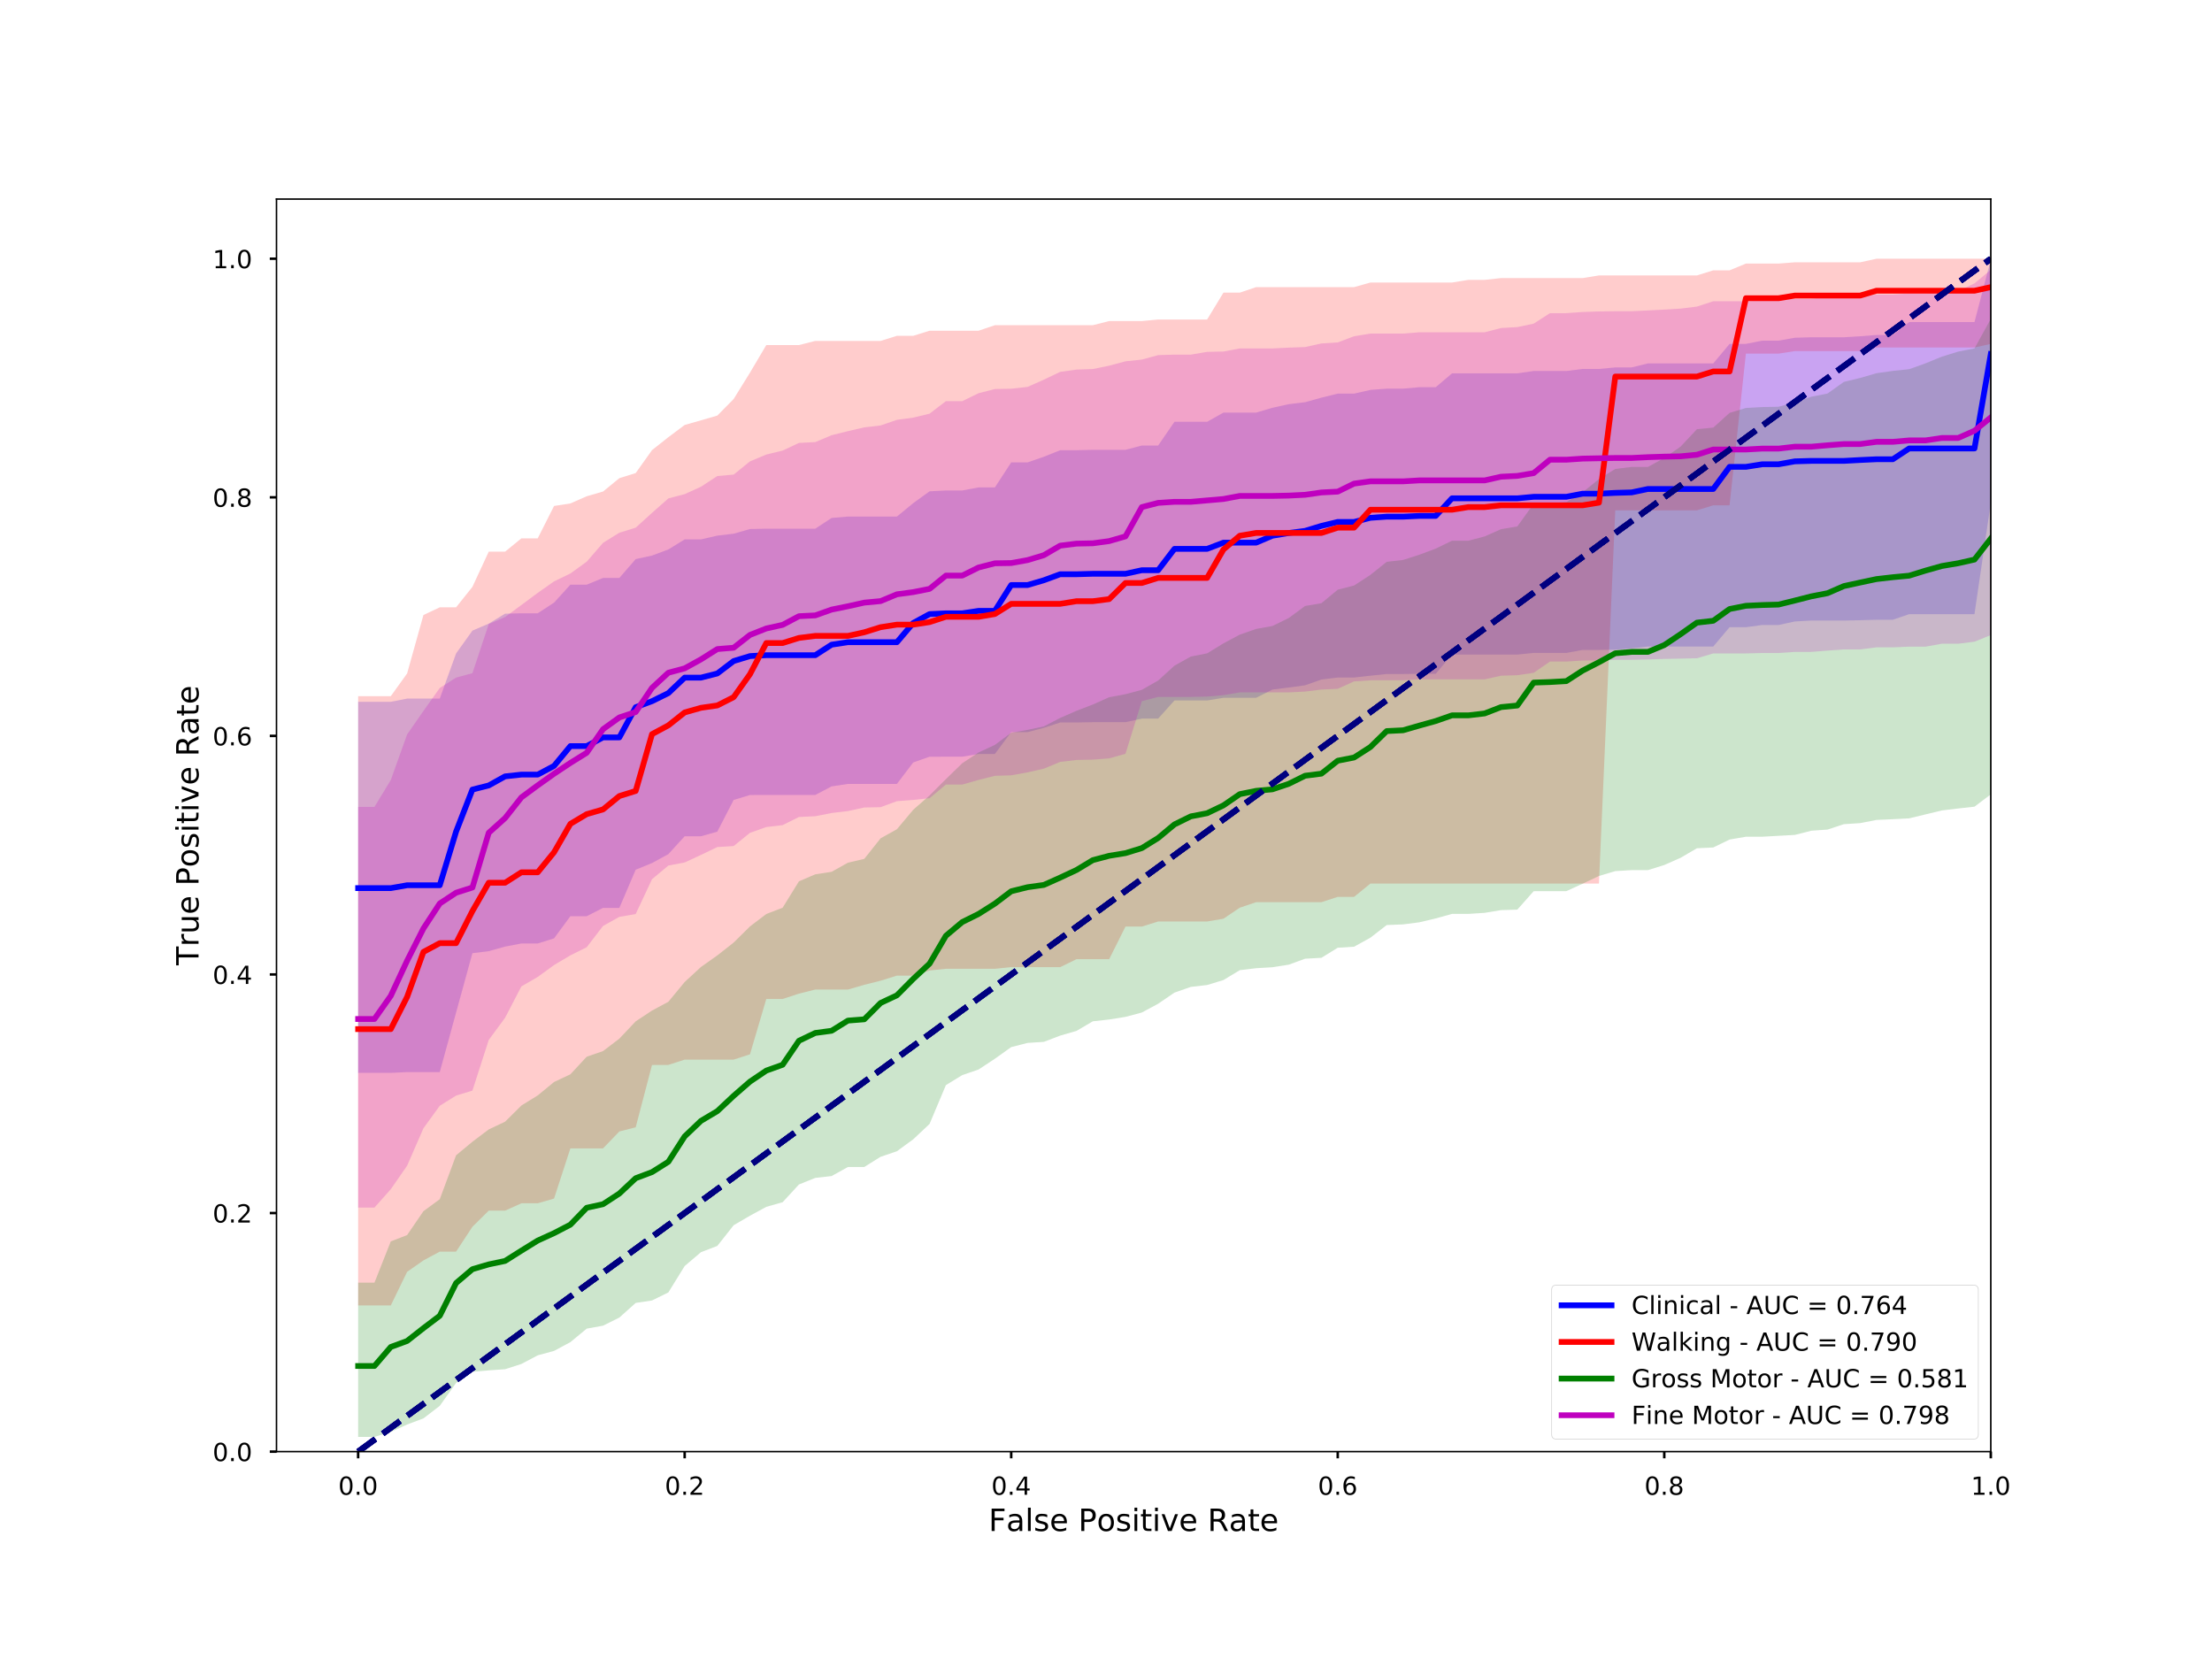 <?xml version="1.0" encoding="utf-8" standalone="no"?>
<!DOCTYPE svg PUBLIC "-//W3C//DTD SVG 1.1//EN"
  "http://www.w3.org/Graphics/SVG/1.1/DTD/svg11.dtd">
<!-- Created with matplotlib (http://matplotlib.org/) -->
<svg height="864pt" version="1.1" viewBox="0 0 1152 864" width="1152pt" xmlns="http://www.w3.org/2000/svg" xmlns:xlink="http://www.w3.org/1999/xlink">
 <defs>
  <style type="text/css">
*{stroke-linecap:butt;stroke-linejoin:round;}
  </style>
 </defs>
 <g id="figure_1">
  <g id="patch_1">
   <path d="M 0 864 
L 1152 864 
L 1152 0 
L 0 0 
z
" style="fill:#ffffff;"/>
  </g>
  <g id="axes_1">
   <g id="patch_2">
    <path d="M 144 756 
L 1036.8 756 
L 1036.8 103.68 
L 144 103.68 
z
" style="fill:#ffffff;"/>
   </g>
   <g id="PolyCollection_1">
    <path clip-path="url(#p4667a797af)" d="M 186.514 365.501 
L 186.514 558.747 
L 195.017 558.747 
L 203.52 558.747 
L 212.023 558.356 
L 220.526 558.356 
L 229.029 558.356 
L 237.531 527.352 
L 246.034 496.423 
L 254.537 495.358 
L 263.04 492.99 
L 271.543 491.363 
L 280.046 491.363 
L 288.549 488.703 
L 297.051 477.16 
L 305.554 477.16 
L 314.057 472.827 
L 322.56 472.827 
L 331.063 452.948 
L 339.566 449.477 
L 348.069 444.839 
L 356.571 435.53 
L 365.074 435.53 
L 373.577 433.114 
L 382.08 416.619 
L 390.583 414.032 
L 399.086 414.017 
L 407.589 414.017 
L 416.091 414.017 
L 424.594 414.017 
L 433.097 409.556 
L 441.6 408.261 
L 450.103 408.261 
L 458.606 408.261 
L 467.109 408.261 
L 475.611 397.085 
L 484.114 394.098 
L 492.617 394.089 
L 501.12 394.089 
L 509.623 392.675 
L 518.126 392.675 
L 526.629 381.285 
L 535.131 381.285 
L 543.634 379.063 
L 552.137 376.264 
L 560.64 376.264 
L 569.143 376.111 
L 577.646 376.111 
L 586.149 376.111 
L 594.651 374.262 
L 603.154 374.262 
L 611.657 364.808 
L 620.16 364.808 
L 628.663 364.808 
L 637.166 363.425 
L 645.669 363.425 
L 654.171 363.425 
L 662.674 359.129 
L 671.177 358.066 
L 679.68 356.903 
L 688.183 353.906 
L 696.686 352.849 
L 705.189 352.849 
L 713.691 351.908 
L 722.194 351.03 
L 730.697 351.03 
L 739.2 350.917 
L 747.703 350.917 
L 756.206 340.9 
L 764.709 340.9 
L 773.211 340.9 
L 781.714 340.9 
L 790.217 340.9 
L 798.72 340.052 
L 807.223 340.052 
L 815.726 340.052 
L 824.229 338.494 
L 832.731 338.494 
L 841.234 338.365 
L 849.737 337.647 
L 858.24 336.719 
L 866.743 336.719 
L 875.246 336.719 
L 883.749 336.719 
L 892.251 336.719 
L 900.754 326.648 
L 909.257 326.648 
L 917.76 325.503 
L 926.263 325.503 
L 934.766 323.658 
L 943.269 323.182 
L 951.771 323.182 
L 960.274 323.182 
L 968.777 323.009 
L 977.28 322.775 
L 985.783 322.775 
L 994.286 319.85 
L 1002.789 319.85 
L 1011.291 319.85 
L 1019.794 319.85 
L 1028.297 319.85 
L 1036.8 261.866 
L 1036.8 135.187 
L 1036.8 135.187 
L 1028.297 167.74 
L 1019.794 167.74 
L 1011.291 167.74 
L 1002.789 167.74 
L 994.286 167.74 
L 985.783 174.458 
L 977.28 174.458 
L 968.777 175.12 
L 960.274 175.644 
L 951.771 175.644 
L 943.269 175.644 
L 934.766 175.889 
L 926.263 177.408 
L 917.76 177.408 
L 909.257 179.09 
L 900.754 179.09 
L 892.251 189.271 
L 883.749 189.271 
L 875.246 189.271 
L 866.743 189.271 
L 858.24 189.271 
L 849.737 191.341 
L 841.234 191.348 
L 832.731 192.143 
L 824.229 192.143 
L 815.726 193.205 
L 807.223 193.205 
L 798.72 193.205 
L 790.217 194.44 
L 781.714 194.44 
L 773.211 194.44 
L 764.709 194.44 
L 756.206 194.44 
L 747.703 201.66 
L 739.2 201.66 
L 730.697 202.409 
L 722.194 202.409 
L 713.691 203.058 
L 705.189 205.001 
L 696.686 205.001 
L 688.183 207.092 
L 679.68 209.464 
L 671.177 210.486 
L 662.674 212.371 
L 654.171 214.881 
L 645.669 214.881 
L 637.166 214.881 
L 628.663 219.656 
L 620.16 219.656 
L 611.657 219.656 
L 603.154 232.031 
L 594.651 232.031 
L 586.149 234.257 
L 577.646 234.257 
L 569.143 234.257 
L 560.64 234.474 
L 552.137 234.474 
L 543.634 237.874 
L 535.131 240.814 
L 526.629 240.814 
L 518.126 253.832 
L 509.623 253.832 
L 501.12 255.438 
L 492.617 255.438 
L 484.114 255.863 
L 475.611 262.03 
L 467.109 269.015 
L 458.606 269.015 
L 450.103 269.015 
L 441.6 269.015 
L 433.097 269.746 
L 424.594 275.337 
L 416.091 275.337 
L 407.589 275.337 
L 399.086 275.337 
L 390.583 275.517 
L 382.08 277.943 
L 373.577 278.947 
L 365.074 280.905 
L 356.571 280.905 
L 348.069 286.152 
L 339.566 289.336 
L 331.063 291.175 
L 322.56 300.985 
L 314.057 300.985 
L 305.554 304.489 
L 297.051 304.489 
L 288.549 313.839 
L 280.046 319.387 
L 271.543 319.387 
L 263.04 319.595 
L 254.537 324.783 
L 246.034 328.424 
L 237.531 340.305 
L 229.029 363.826 
L 220.526 363.826 
L 212.023 363.826 
L 203.52 365.501 
L 195.017 365.501 
L 186.514 365.501 
z
" style="fill:#0000ff;fill-opacity:0.2;"/>
   </g>
   <g id="PolyCollection_2">
    <path clip-path="url(#p4667a797af)" d="M 186.514 362.558 
L 186.514 679.872 
L 195.017 679.872 
L 203.52 679.872 
L 212.023 662.371 
L 220.526 656.419 
L 229.029 651.839 
L 237.531 651.839 
L 246.034 638.899 
L 254.537 630.508 
L 263.04 630.508 
L 271.543 626.671 
L 280.046 626.671 
L 288.549 624.206 
L 297.051 598.08 
L 305.554 598.08 
L 314.057 598.08 
L 322.56 589.252 
L 331.063 587.106 
L 339.566 554.639 
L 348.069 554.605 
L 356.571 551.844 
L 365.074 551.844 
L 373.577 551.844 
L 382.08 551.844 
L 390.583 549.083 
L 399.086 520.27 
L 407.589 520.27 
L 416.091 517.482 
L 424.594 515.352 
L 433.097 515.352 
L 441.6 515.352 
L 450.103 512.884 
L 458.606 510.751 
L 467.109 508.096 
L 475.611 508.096 
L 484.114 505.441 
L 492.617 504.539 
L 501.12 504.539 
L 509.623 504.539 
L 518.126 504.539 
L 526.629 503.68 
L 535.131 503.68 
L 543.634 503.68 
L 552.137 503.68 
L 560.64 499.538 
L 569.143 499.538 
L 577.646 499.538 
L 586.149 482.561 
L 594.651 482.561 
L 603.154 479.906 
L 611.657 479.906 
L 620.16 479.906 
L 628.663 479.906 
L 637.166 478.468 
L 645.669 472.731 
L 654.171 469.854 
L 662.674 469.854 
L 671.177 469.854 
L 679.68 469.854 
L 688.183 469.854 
L 696.686 467.093 
L 705.189 467.093 
L 713.691 460.163 
L 722.194 460.163 
L 730.697 460.163 
L 739.2 460.163 
L 747.703 460.163 
L 756.206 460.163 
L 764.709 460.163 
L 773.211 460.163 
L 781.714 460.163 
L 790.217 460.163 
L 798.72 460.163 
L 807.223 460.163 
L 815.726 460.163 
L 824.229 460.163 
L 832.731 460.163 
L 841.234 265.787 
L 849.737 265.787 
L 858.24 265.787 
L 866.743 265.787 
L 875.246 265.787 
L 883.749 265.787 
L 892.251 263.179 
L 900.754 263.179 
L 909.257 184.169 
L 917.76 184.169 
L 926.263 184.169 
L 934.766 182.85 
L 943.269 182.85 
L 951.771 182.85 
L 960.274 182.85 
L 968.777 182.85 
L 977.28 180.984 
L 985.783 180.984 
L 994.286 180.984 
L 1002.789 180.984 
L 1011.291 180.984 
L 1019.794 180.984 
L 1028.297 180.984 
L 1036.8 179.118 
L 1036.8 134.743 
L 1036.8 134.743 
L 1028.297 134.743 
L 1019.794 134.743 
L 1011.291 134.743 
L 1002.789 134.743 
L 994.286 134.743 
L 985.783 134.743 
L 977.28 134.743 
L 968.777 136.608 
L 960.274 136.608 
L 951.771 136.608 
L 943.269 136.608 
L 934.766 136.608 
L 926.263 137.268 
L 917.76 137.268 
L 909.257 137.268 
L 900.754 140.788 
L 892.251 140.788 
L 883.749 143.442 
L 875.246 143.442 
L 866.743 143.442 
L 858.24 143.442 
L 849.737 143.442 
L 841.234 143.442 
L 832.731 143.442 
L 824.229 144.823 
L 815.726 144.823 
L 807.223 144.823 
L 798.72 144.823 
L 790.217 144.823 
L 781.714 144.823 
L 773.211 145.756 
L 764.709 145.756 
L 756.206 147.136 
L 747.703 147.136 
L 739.2 147.136 
L 730.697 147.136 
L 722.194 147.136 
L 713.691 147.136 
L 705.189 149.535 
L 696.686 149.535 
L 688.183 149.535 
L 679.68 149.535 
L 671.177 149.535 
L 662.674 149.535 
L 654.171 149.535 
L 645.669 152.411 
L 637.166 152.411 
L 628.663 166.401 
L 620.16 166.401 
L 611.657 166.401 
L 603.154 166.401 
L 594.651 167.203 
L 586.149 167.203 
L 577.646 167.203 
L 569.143 169.36 
L 560.64 169.36 
L 552.137 169.36 
L 543.634 169.36 
L 535.131 169.36 
L 526.629 169.36 
L 518.126 169.36 
L 509.623 172.236 
L 501.12 172.236 
L 492.617 172.236 
L 484.114 172.236 
L 475.611 174.891 
L 467.109 174.891 
L 458.606 177.546 
L 450.103 177.546 
L 441.6 177.546 
L 433.097 177.546 
L 424.594 177.546 
L 416.091 179.703 
L 407.589 179.703 
L 399.086 179.703 
L 390.583 194.079 
L 382.08 207.801 
L 373.577 216.43 
L 365.074 218.895 
L 356.571 221.325 
L 348.069 227.69 
L 339.566 234.423 
L 331.063 246.371 
L 322.56 249.026 
L 314.057 255.986 
L 305.554 258.451 
L 297.051 262.18 
L 288.549 263.512 
L 280.046 280.366 
L 271.543 280.366 
L 263.04 287.305 
L 254.537 287.305 
L 246.034 305.631 
L 237.531 316.285 
L 229.029 316.285 
L 220.526 320.293 
L 212.023 350.739 
L 203.52 362.558 
L 195.017 362.558 
L 186.514 362.558 
z
" style="fill:#ff0000;fill-opacity:0.2;"/>
   </g>
   <g id="PolyCollection_3">
    <path clip-path="url(#p4667a797af)" d="M 186.514 667.997 
L 186.514 748.327 
L 195.017 748.327 
L 203.52 745.737 
L 212.023 741.878 
L 220.526 738.691 
L 229.029 732.161 
L 237.531 720.224 
L 246.034 714.425 
L 254.537 713.684 
L 263.04 713.08 
L 271.543 710.346 
L 280.046 705.85 
L 288.549 703.547 
L 297.051 698.981 
L 305.554 691.953 
L 314.057 690.406 
L 322.56 686.176 
L 331.063 678.56 
L 339.566 677.275 
L 348.069 673.102 
L 356.571 659.343 
L 365.074 652.115 
L 373.577 648.865 
L 382.08 638.102 
L 390.583 633.135 
L 399.086 628.521 
L 407.589 626.103 
L 416.091 616.871 
L 424.594 613.44 
L 433.097 612.484 
L 441.6 607.765 
L 450.103 607.765 
L 458.606 602.453 
L 467.109 599.56 
L 475.611 593.344 
L 484.114 585.336 
L 492.617 565.128 
L 501.12 559.922 
L 509.623 557 
L 518.126 551.4 
L 526.629 545.324 
L 535.131 543.151 
L 543.634 542.595 
L 552.137 539.344 
L 560.64 536.88 
L 569.143 531.891 
L 577.646 530.951 
L 586.149 529.583 
L 594.651 527.325 
L 603.154 522.751 
L 611.657 516.944 
L 620.16 513.983 
L 628.663 512.993 
L 637.166 510.402 
L 645.669 505.264 
L 654.171 504.237 
L 662.674 503.735 
L 671.177 502.398 
L 679.68 499.296 
L 688.183 498.822 
L 696.686 493.575 
L 705.189 493.044 
L 713.691 488.357 
L 722.194 481.754 
L 730.697 481.423 
L 739.2 480.328 
L 747.703 478.309 
L 756.206 475.955 
L 764.709 475.955 
L 773.211 475.402 
L 781.714 473.991 
L 790.217 473.731 
L 798.72 464.134 
L 807.223 464.126 
L 815.726 464.114 
L 824.229 460.225 
L 832.731 456.215 
L 841.234 453.669 
L 849.737 453.147 
L 858.24 453.147 
L 866.743 450.494 
L 875.246 446.734 
L 883.749 441.773 
L 892.251 441.362 
L 900.754 437.232 
L 909.257 435.772 
L 917.76 435.762 
L 926.263 435.284 
L 934.766 434.821 
L 943.269 432.644 
L 951.771 432.04 
L 960.274 429.229 
L 968.777 428.674 
L 977.28 427.018 
L 985.783 426.643 
L 994.286 426.194 
L 1002.789 424.134 
L 1011.291 422.077 
L 1019.794 421.052 
L 1028.297 420.116 
L 1036.8 413.697 
L 1036.8 166.072 
L 1036.8 166.072 
L 1028.297 181.455 
L 1019.794 183.118 
L 1011.291 185.743 
L 1002.789 189.222 
L 994.286 192.273 
L 985.783 193.154 
L 977.28 194.355 
L 968.777 196.835 
L 960.274 198.876 
L 951.771 204.936 
L 943.269 206.614 
L 934.766 209.56 
L 926.263 211.824 
L 917.76 211.99 
L 909.257 212.47 
L 900.754 215.01 
L 892.251 222.694 
L 883.749 223.506 
L 875.246 232.592 
L 866.743 238.479 
L 858.24 243.168 
L 849.737 243.168 
L 841.234 244.213 
L 832.731 249.494 
L 824.229 256.383 
L 815.726 261.458 
L 807.223 262.053 
L 798.72 262.337 
L 790.217 274.15 
L 781.714 275.584 
L 773.211 279.356 
L 764.709 281.595 
L 756.206 281.595 
L 747.703 285.711 
L 739.2 288.888 
L 730.697 291.615 
L 722.194 292.584 
L 713.691 299.406 
L 705.189 304.919 
L 696.686 307.104 
L 688.183 314.142 
L 679.68 315.583 
L 671.177 321.841 
L 662.674 326.01 
L 654.171 327.543 
L 645.669 330.511 
L 637.166 335.055 
L 628.663 340.252 
L 620.16 341.919 
L 611.657 346.663 
L 603.154 354.409 
L 594.651 359.245 
L 586.149 361.523 
L 577.646 363.106 
L 569.143 366.909 
L 560.64 370.174 
L 552.137 373.886 
L 543.634 378.297 
L 535.131 380.104 
L 526.629 381.571 
L 518.126 387.929 
L 509.623 391.867 
L 501.12 397.504 
L 492.617 405.755 
L 484.114 414.262 
L 475.611 421.715 
L 467.109 431.858 
L 458.606 436.601 
L 450.103 447.301 
L 441.6 449.281 
L 433.097 454.034 
L 424.594 455.338 
L 416.091 458.985 
L 407.589 472.733 
L 399.086 476.014 
L 390.583 482.475 
L 382.08 490.881 
L 373.577 497.576 
L 365.074 503.586 
L 356.571 511.422 
L 348.069 521.735 
L 339.566 526.293 
L 331.063 531.917 
L 322.56 540.916 
L 314.057 547.402 
L 305.554 550.334 
L 297.051 559.502 
L 288.549 563.499 
L 280.046 570.492 
L 271.543 575.747 
L 263.04 584.174 
L 254.537 588.194 
L 246.034 594.613 
L 237.531 601.667 
L 229.029 624.542 
L 220.526 630.781 
L 212.023 643.223 
L 203.52 646.514 
L 195.017 667.997 
L 186.514 667.997 
z
" style="fill:#008000;fill-opacity:0.2;"/>
   </g>
   <g id="PolyCollection_4">
    <path clip-path="url(#p4667a797af)" d="M 186.514 420.208 
L 186.514 628.904 
L 195.017 628.904 
L 203.52 619.341 
L 212.023 607.096 
L 220.526 587.602 
L 229.029 575.881 
L 237.531 570.58 
L 246.034 567.978 
L 254.537 541.607 
L 263.04 530.063 
L 271.543 513.706 
L 280.046 508.782 
L 288.549 502.598 
L 297.051 497.534 
L 305.554 493.301 
L 314.057 482.235 
L 322.56 477.493 
L 331.063 476.02 
L 339.566 457.886 
L 348.069 450.786 
L 356.571 449.161 
L 365.074 445.231 
L 373.577 441.143 
L 382.08 440.624 
L 390.583 433.736 
L 399.086 430.723 
L 407.589 429.719 
L 416.091 425.48 
L 424.594 425.087 
L 433.097 423.406 
L 441.6 422.397 
L 450.103 420.541 
L 458.606 420.381 
L 467.109 417.251 
L 475.611 416.598 
L 484.114 415.705 
L 492.617 408.607 
L 501.12 408.607 
L 509.623 406.185 
L 518.126 404.048 
L 526.629 403.786 
L 535.131 402.252 
L 543.634 400.323 
L 552.137 396.791 
L 560.64 395.787 
L 569.143 395.62 
L 577.646 394.966 
L 586.149 392.564 
L 594.651 365.165 
L 603.154 362.948 
L 611.657 362.948 
L 620.16 362.948 
L 628.663 362.775 
L 637.166 362.036 
L 645.669 360.598 
L 654.171 360.598 
L 662.674 360.598 
L 671.177 360.598 
L 679.68 360.177 
L 688.183 359.114 
L 696.686 358.739 
L 705.189 354.873 
L 713.691 354.301 
L 722.194 354.301 
L 730.697 354.301 
L 739.2 353.812 
L 747.703 353.812 
L 756.206 353.812 
L 764.709 353.812 
L 773.211 353.812 
L 781.714 351.905 
L 790.217 351.653 
L 798.72 350.399 
L 807.223 344.539 
L 815.726 344.539 
L 824.229 343.996 
L 832.731 343.948 
L 841.234 343.628 
L 849.737 343.628 
L 858.24 343.441 
L 866.743 343.167 
L 875.246 342.999 
L 883.749 342.824 
L 892.251 340.302 
L 900.754 340.302 
L 909.257 340.302 
L 917.76 340.091 
L 926.263 340.091 
L 934.766 339.512 
L 943.269 339.512 
L 951.771 338.836 
L 960.274 338.216 
L 968.777 338.216 
L 977.28 337.137 
L 985.783 337.137 
L 994.286 336.776 
L 1002.789 336.776 
L 1011.291 335.255 
L 1019.794 335.255 
L 1028.297 334.188 
L 1036.8 330.739 
L 1036.8 140.495 
L 1036.8 140.495 
L 1028.297 147.587 
L 1019.794 151.549 
L 1011.291 151.549 
L 1002.789 152.812 
L 994.286 152.812 
L 985.783 153.414 
L 977.28 153.414 
L 968.777 154.403 
L 960.274 154.403 
L 951.771 154.721 
L 943.269 155.559 
L 934.766 155.559 
L 926.263 156.368 
L 917.76 156.368 
L 909.257 156.899 
L 900.754 156.899 
L 892.251 156.899 
L 883.749 159.661 
L 875.246 160.718 
L 866.743 161.234 
L 858.24 161.67 
L 849.737 162.082 
L 841.234 162.082 
L 832.731 162.194 
L 824.229 162.494 
L 815.726 163.08 
L 807.223 163.08 
L 798.72 168.562 
L 790.217 170.346 
L 781.714 170.834 
L 773.211 173.043 
L 764.709 173.043 
L 756.206 173.043 
L 747.703 173.043 
L 739.2 173.043 
L 730.697 173.719 
L 722.194 173.719 
L 713.691 173.719 
L 705.189 175.107 
L 696.686 178.331 
L 688.183 178.869 
L 679.68 180.746 
L 671.177 181.044 
L 662.674 181.468 
L 654.171 181.468 
L 645.669 181.468 
L 637.166 183.073 
L 628.663 183.241 
L 620.16 184.69 
L 611.657 184.69 
L 603.154 184.942 
L 594.651 187.264 
L 586.149 188.164 
L 577.646 190.445 
L 569.143 192.19 
L 560.64 192.481 
L 552.137 193.658 
L 543.634 197.722 
L 535.131 201.505 
L 526.629 202.451 
L 518.126 202.607 
L 509.623 204.783 
L 501.12 208.918 
L 492.617 208.918 
L 484.114 215.439 
L 475.611 217.488 
L 467.109 218.643 
L 458.606 221.578 
L 450.103 222.567 
L 441.6 224.539 
L 433.097 226.661 
L 424.594 230.234 
L 416.091 230.673 
L 407.589 234.659 
L 399.086 236.724 
L 390.583 240.276 
L 382.08 247.166 
L 373.577 247.913 
L 365.074 253.475 
L 356.571 257.34 
L 348.069 259.581 
L 339.566 267.091 
L 331.063 274.806 
L 322.56 277.441 
L 314.057 282.702 
L 305.554 292.523 
L 297.051 298.668 
L 288.549 302.781 
L 280.046 308.775 
L 271.543 315.081 
L 263.04 321.343 
L 254.537 325 
L 246.034 350.603 
L 237.531 352.887 
L 229.029 358.291 
L 220.526 370.246 
L 212.023 382.485 
L 203.52 406.222 
L 195.017 420.208 
L 186.514 420.208 
z
" style="fill:#bf00bf;fill-opacity:0.2;"/>
   </g>
   <g id="matplotlib.axis_1">
    <g id="xtick_1">
     <g id="line2d_1">
      <defs>
       <path d="M 0 0 
L 0 3.5 
" id="m81289457c8" style="stroke:#000000;stroke-width:1.3;"/>
      </defs>
      <g>
       <use style="stroke:#000000;stroke-width:1.3;" x="186.514" xlink:href="#m81289457c8" y="756"/>
      </g>
     </g>
     <g id="text_1">
      <!-- 0.0 -->
      <defs>
       <path d="M 31.781 66.406 
Q 24.172 66.406 20.328 58.906 
Q 16.5 51.422 16.5 36.375 
Q 16.5 21.391 20.328 13.891 
Q 24.172 6.391 31.781 6.391 
Q 39.453 6.391 43.281 13.891 
Q 47.125 21.391 47.125 36.375 
Q 47.125 51.422 43.281 58.906 
Q 39.453 66.406 31.781 66.406 
z
M 31.781 74.219 
Q 44.047 74.219 50.516 64.516 
Q 56.984 54.828 56.984 36.375 
Q 56.984 17.969 50.516 8.266 
Q 44.047 -1.422 31.781 -1.422 
Q 19.531 -1.422 13.062 8.266 
Q 6.594 17.969 6.594 36.375 
Q 6.594 54.828 13.062 64.516 
Q 19.531 74.219 31.781 74.219 
z
" id="DejaVuSans-30"/>
       <path d="M 10.688 12.406 
L 21 12.406 
L 21 0 
L 10.688 0 
z
" id="DejaVuSans-2e"/>
      </defs>
      <g transform="translate(176.177 778.478)scale(0.13 -0.13)">
       <use xlink:href="#DejaVuSans-30"/>
       <use x="63.623" xlink:href="#DejaVuSans-2e"/>
       <use x="95.41" xlink:href="#DejaVuSans-30"/>
      </g>
     </g>
    </g>
    <g id="xtick_2">
     <g id="line2d_2">
      <g>
       <use style="stroke:#000000;stroke-width:1.3;" x="356.571" xlink:href="#m81289457c8" y="756"/>
      </g>
     </g>
     <g id="text_2">
      <!-- 0.2 -->
      <defs>
       <path d="M 19.188 8.297 
L 53.609 8.297 
L 53.609 0 
L 7.328 0 
L 7.328 8.297 
Q 12.938 14.109 22.625 23.891 
Q 32.328 33.688 34.812 36.531 
Q 39.547 41.844 41.422 45.531 
Q 43.312 49.219 43.312 52.781 
Q 43.312 58.594 39.234 62.25 
Q 35.156 65.922 28.609 65.922 
Q 23.969 65.922 18.812 64.312 
Q 13.672 62.703 7.812 59.422 
L 7.812 69.391 
Q 13.766 71.781 18.938 73 
Q 24.125 74.219 28.422 74.219 
Q 39.75 74.219 46.484 68.547 
Q 53.219 62.891 53.219 53.422 
Q 53.219 48.922 51.531 44.891 
Q 49.859 40.875 45.406 35.406 
Q 44.188 33.984 37.641 27.219 
Q 31.109 20.453 19.188 8.297 
z
" id="DejaVuSans-32"/>
      </defs>
      <g transform="translate(346.234 778.478)scale(0.13 -0.13)">
       <use xlink:href="#DejaVuSans-30"/>
       <use x="63.623" xlink:href="#DejaVuSans-2e"/>
       <use x="95.41" xlink:href="#DejaVuSans-32"/>
      </g>
     </g>
    </g>
    <g id="xtick_3">
     <g id="line2d_3">
      <g>
       <use style="stroke:#000000;stroke-width:1.3;" x="526.629" xlink:href="#m81289457c8" y="756"/>
      </g>
     </g>
     <g id="text_3">
      <!-- 0.4 -->
      <defs>
       <path d="M 37.797 64.312 
L 12.891 25.391 
L 37.797 25.391 
z
M 35.203 72.906 
L 47.609 72.906 
L 47.609 25.391 
L 58.016 25.391 
L 58.016 17.188 
L 47.609 17.188 
L 47.609 0 
L 37.797 0 
L 37.797 17.188 
L 4.891 17.188 
L 4.891 26.703 
z
" id="DejaVuSans-34"/>
      </defs>
      <g transform="translate(516.292 778.478)scale(0.13 -0.13)">
       <use xlink:href="#DejaVuSans-30"/>
       <use x="63.623" xlink:href="#DejaVuSans-2e"/>
       <use x="95.41" xlink:href="#DejaVuSans-34"/>
      </g>
     </g>
    </g>
    <g id="xtick_4">
     <g id="line2d_4">
      <g>
       <use style="stroke:#000000;stroke-width:1.3;" x="696.686" xlink:href="#m81289457c8" y="756"/>
      </g>
     </g>
     <g id="text_4">
      <!-- 0.6 -->
      <defs>
       <path d="M 33.016 40.375 
Q 26.375 40.375 22.484 35.828 
Q 18.609 31.297 18.609 23.391 
Q 18.609 15.531 22.484 10.953 
Q 26.375 6.391 33.016 6.391 
Q 39.656 6.391 43.531 10.953 
Q 47.406 15.531 47.406 23.391 
Q 47.406 31.297 43.531 35.828 
Q 39.656 40.375 33.016 40.375 
z
M 52.594 71.297 
L 52.594 62.312 
Q 48.875 64.062 45.094 64.984 
Q 41.312 65.922 37.594 65.922 
Q 27.828 65.922 22.672 59.328 
Q 17.531 52.734 16.797 39.406 
Q 19.672 43.656 24.016 45.922 
Q 28.375 48.188 33.594 48.188 
Q 44.578 48.188 50.953 41.516 
Q 57.328 34.859 57.328 23.391 
Q 57.328 12.156 50.688 5.359 
Q 44.047 -1.422 33.016 -1.422 
Q 20.359 -1.422 13.672 8.266 
Q 6.984 17.969 6.984 36.375 
Q 6.984 53.656 15.188 63.938 
Q 23.391 74.219 37.203 74.219 
Q 40.922 74.219 44.703 73.484 
Q 48.484 72.75 52.594 71.297 
z
" id="DejaVuSans-36"/>
      </defs>
      <g transform="translate(686.349 778.478)scale(0.13 -0.13)">
       <use xlink:href="#DejaVuSans-30"/>
       <use x="63.623" xlink:href="#DejaVuSans-2e"/>
       <use x="95.41" xlink:href="#DejaVuSans-36"/>
      </g>
     </g>
    </g>
    <g id="xtick_5">
     <g id="line2d_5">
      <g>
       <use style="stroke:#000000;stroke-width:1.3;" x="866.743" xlink:href="#m81289457c8" y="756"/>
      </g>
     </g>
     <g id="text_5">
      <!-- 0.8 -->
      <defs>
       <path d="M 31.781 34.625 
Q 24.75 34.625 20.719 30.859 
Q 16.703 27.094 16.703 20.516 
Q 16.703 13.922 20.719 10.156 
Q 24.75 6.391 31.781 6.391 
Q 38.812 6.391 42.859 10.172 
Q 46.922 13.969 46.922 20.516 
Q 46.922 27.094 42.891 30.859 
Q 38.875 34.625 31.781 34.625 
z
M 21.922 38.812 
Q 15.578 40.375 12.031 44.719 
Q 8.5 49.078 8.5 55.328 
Q 8.5 64.062 14.719 69.141 
Q 20.953 74.219 31.781 74.219 
Q 42.672 74.219 48.875 69.141 
Q 55.078 64.062 55.078 55.328 
Q 55.078 49.078 51.531 44.719 
Q 48 40.375 41.703 38.812 
Q 48.828 37.156 52.797 32.312 
Q 56.781 27.484 56.781 20.516 
Q 56.781 9.906 50.312 4.234 
Q 43.844 -1.422 31.781 -1.422 
Q 19.734 -1.422 13.25 4.234 
Q 6.781 9.906 6.781 20.516 
Q 6.781 27.484 10.781 32.312 
Q 14.797 37.156 21.922 38.812 
z
M 18.312 54.391 
Q 18.312 48.734 21.844 45.562 
Q 25.391 42.391 31.781 42.391 
Q 38.141 42.391 41.719 45.562 
Q 45.312 48.734 45.312 54.391 
Q 45.312 60.062 41.719 63.234 
Q 38.141 66.406 31.781 66.406 
Q 25.391 66.406 21.844 63.234 
Q 18.312 60.062 18.312 54.391 
z
" id="DejaVuSans-38"/>
      </defs>
      <g transform="translate(856.406 778.478)scale(0.13 -0.13)">
       <use xlink:href="#DejaVuSans-30"/>
       <use x="63.623" xlink:href="#DejaVuSans-2e"/>
       <use x="95.41" xlink:href="#DejaVuSans-38"/>
      </g>
     </g>
    </g>
    <g id="xtick_6">
     <g id="line2d_6">
      <g>
       <use style="stroke:#000000;stroke-width:1.3;" x="1036.8" xlink:href="#m81289457c8" y="756"/>
      </g>
     </g>
     <g id="text_6">
      <!-- 1.0 -->
      <defs>
       <path d="M 12.406 8.297 
L 28.516 8.297 
L 28.516 63.922 
L 10.984 60.406 
L 10.984 69.391 
L 28.422 72.906 
L 38.281 72.906 
L 38.281 8.297 
L 54.391 8.297 
L 54.391 0 
L 12.406 0 
z
" id="DejaVuSans-31"/>
      </defs>
      <g transform="translate(1026.463 778.478)scale(0.13 -0.13)">
       <use xlink:href="#DejaVuSans-31"/>
       <use x="63.623" xlink:href="#DejaVuSans-2e"/>
       <use x="95.41" xlink:href="#DejaVuSans-30"/>
      </g>
     </g>
    </g>
    <g id="text_7">
     <!-- False Positive Rate -->
     <defs>
      <path d="M 9.812 72.906 
L 51.703 72.906 
L 51.703 64.594 
L 19.672 64.594 
L 19.672 43.109 
L 48.578 43.109 
L 48.578 34.812 
L 19.672 34.812 
L 19.672 0 
L 9.812 0 
z
" id="DejaVuSans-46"/>
      <path d="M 34.281 27.484 
Q 23.391 27.484 19.188 25 
Q 14.984 22.516 14.984 16.5 
Q 14.984 11.719 18.141 8.906 
Q 21.297 6.109 26.703 6.109 
Q 34.188 6.109 38.703 11.406 
Q 43.219 16.703 43.219 25.484 
L 43.219 27.484 
z
M 52.203 31.203 
L 52.203 0 
L 43.219 0 
L 43.219 8.297 
Q 40.141 3.328 35.547 0.953 
Q 30.953 -1.422 24.312 -1.422 
Q 15.922 -1.422 10.953 3.297 
Q 6 8.016 6 15.922 
Q 6 25.141 12.172 29.828 
Q 18.359 34.516 30.609 34.516 
L 43.219 34.516 
L 43.219 35.406 
Q 43.219 41.609 39.141 45 
Q 35.062 48.391 27.688 48.391 
Q 23 48.391 18.547 47.266 
Q 14.109 46.141 10.016 43.891 
L 10.016 52.203 
Q 14.938 54.109 19.578 55.047 
Q 24.219 56 28.609 56 
Q 40.484 56 46.344 49.844 
Q 52.203 43.703 52.203 31.203 
z
" id="DejaVuSans-61"/>
      <path d="M 9.422 75.984 
L 18.406 75.984 
L 18.406 0 
L 9.422 0 
z
" id="DejaVuSans-6c"/>
      <path d="M 44.281 53.078 
L 44.281 44.578 
Q 40.484 46.531 36.375 47.5 
Q 32.281 48.484 27.875 48.484 
Q 21.188 48.484 17.844 46.438 
Q 14.5 44.391 14.5 40.281 
Q 14.5 37.156 16.891 35.375 
Q 19.281 33.594 26.516 31.984 
L 29.594 31.297 
Q 39.156 29.25 43.188 25.516 
Q 47.219 21.781 47.219 15.094 
Q 47.219 7.469 41.188 3.016 
Q 35.156 -1.422 24.609 -1.422 
Q 20.219 -1.422 15.453 -0.562 
Q 10.688 0.297 5.422 2 
L 5.422 11.281 
Q 10.406 8.688 15.234 7.391 
Q 20.062 6.109 24.812 6.109 
Q 31.156 6.109 34.562 8.281 
Q 37.984 10.453 37.984 14.406 
Q 37.984 18.062 35.516 20.016 
Q 33.062 21.969 24.703 23.781 
L 21.578 24.516 
Q 13.234 26.266 9.516 29.906 
Q 5.812 33.547 5.812 39.891 
Q 5.812 47.609 11.281 51.797 
Q 16.75 56 26.812 56 
Q 31.781 56 36.172 55.266 
Q 40.578 54.547 44.281 53.078 
z
" id="DejaVuSans-73"/>
      <path d="M 56.203 29.594 
L 56.203 25.203 
L 14.891 25.203 
Q 15.484 15.922 20.484 11.062 
Q 25.484 6.203 34.422 6.203 
Q 39.594 6.203 44.453 7.469 
Q 49.312 8.734 54.109 11.281 
L 54.109 2.781 
Q 49.266 0.734 44.188 -0.344 
Q 39.109 -1.422 33.891 -1.422 
Q 20.797 -1.422 13.156 6.188 
Q 5.516 13.812 5.516 26.812 
Q 5.516 40.234 12.766 48.109 
Q 20.016 56 32.328 56 
Q 43.359 56 49.781 48.891 
Q 56.203 41.797 56.203 29.594 
z
M 47.219 32.234 
Q 47.125 39.594 43.094 43.984 
Q 39.062 48.391 32.422 48.391 
Q 24.906 48.391 20.391 44.141 
Q 15.875 39.891 15.188 32.172 
z
" id="DejaVuSans-65"/>
      <path id="DejaVuSans-20"/>
      <path d="M 19.672 64.797 
L 19.672 37.406 
L 32.078 37.406 
Q 38.969 37.406 42.719 40.969 
Q 46.484 44.531 46.484 51.125 
Q 46.484 57.672 42.719 61.234 
Q 38.969 64.797 32.078 64.797 
z
M 9.812 72.906 
L 32.078 72.906 
Q 44.344 72.906 50.609 67.359 
Q 56.891 61.812 56.891 51.125 
Q 56.891 40.328 50.609 34.812 
Q 44.344 29.297 32.078 29.297 
L 19.672 29.297 
L 19.672 0 
L 9.812 0 
z
" id="DejaVuSans-50"/>
      <path d="M 30.609 48.391 
Q 23.391 48.391 19.188 42.75 
Q 14.984 37.109 14.984 27.297 
Q 14.984 17.484 19.156 11.844 
Q 23.344 6.203 30.609 6.203 
Q 37.797 6.203 41.984 11.859 
Q 46.188 17.531 46.188 27.297 
Q 46.188 37.016 41.984 42.703 
Q 37.797 48.391 30.609 48.391 
z
M 30.609 56 
Q 42.328 56 49.016 48.375 
Q 55.719 40.766 55.719 27.297 
Q 55.719 13.875 49.016 6.219 
Q 42.328 -1.422 30.609 -1.422 
Q 18.844 -1.422 12.172 6.219 
Q 5.516 13.875 5.516 27.297 
Q 5.516 40.766 12.172 48.375 
Q 18.844 56 30.609 56 
z
" id="DejaVuSans-6f"/>
      <path d="M 9.422 54.688 
L 18.406 54.688 
L 18.406 0 
L 9.422 0 
z
M 9.422 75.984 
L 18.406 75.984 
L 18.406 64.594 
L 9.422 64.594 
z
" id="DejaVuSans-69"/>
      <path d="M 18.312 70.219 
L 18.312 54.688 
L 36.812 54.688 
L 36.812 47.703 
L 18.312 47.703 
L 18.312 18.016 
Q 18.312 11.328 20.141 9.422 
Q 21.969 7.516 27.594 7.516 
L 36.812 7.516 
L 36.812 0 
L 27.594 0 
Q 17.188 0 13.234 3.875 
Q 9.281 7.766 9.281 18.016 
L 9.281 47.703 
L 2.688 47.703 
L 2.688 54.688 
L 9.281 54.688 
L 9.281 70.219 
z
" id="DejaVuSans-74"/>
      <path d="M 2.984 54.688 
L 12.5 54.688 
L 29.594 8.797 
L 46.688 54.688 
L 56.203 54.688 
L 35.688 0 
L 23.484 0 
z
" id="DejaVuSans-76"/>
      <path d="M 44.391 34.188 
Q 47.562 33.109 50.562 29.594 
Q 53.562 26.078 56.594 19.922 
L 66.609 0 
L 56 0 
L 46.688 18.703 
Q 43.062 26.031 39.672 28.422 
Q 36.281 30.812 30.422 30.812 
L 19.672 30.812 
L 19.672 0 
L 9.812 0 
L 9.812 72.906 
L 32.078 72.906 
Q 44.578 72.906 50.734 67.672 
Q 56.891 62.453 56.891 51.906 
Q 56.891 45.016 53.688 40.469 
Q 50.484 35.938 44.391 34.188 
z
M 19.672 64.797 
L 19.672 38.922 
L 32.078 38.922 
Q 39.203 38.922 42.844 42.219 
Q 46.484 45.516 46.484 51.906 
Q 46.484 58.297 42.844 61.547 
Q 39.203 64.797 32.078 64.797 
z
" id="DejaVuSans-52"/>
     </defs>
     <g transform="translate(514.871 797.339)scale(0.16 -0.16)">
      <use xlink:href="#DejaVuSans-46"/>
      <use x="57.379" xlink:href="#DejaVuSans-61"/>
      <use x="118.658" xlink:href="#DejaVuSans-6c"/>
      <use x="146.441" xlink:href="#DejaVuSans-73"/>
      <use x="198.541" xlink:href="#DejaVuSans-65"/>
      <use x="260.064" xlink:href="#DejaVuSans-20"/>
      <use x="291.852" xlink:href="#DejaVuSans-50"/>
      <use x="352.107" xlink:href="#DejaVuSans-6f"/>
      <use x="413.289" xlink:href="#DejaVuSans-73"/>
      <use x="465.389" xlink:href="#DejaVuSans-69"/>
      <use x="493.172" xlink:href="#DejaVuSans-74"/>
      <use x="532.381" xlink:href="#DejaVuSans-69"/>
      <use x="560.164" xlink:href="#DejaVuSans-76"/>
      <use x="619.344" xlink:href="#DejaVuSans-65"/>
      <use x="680.867" xlink:href="#DejaVuSans-20"/>
      <use x="712.654" xlink:href="#DejaVuSans-52"/>
      <use x="782.105" xlink:href="#DejaVuSans-61"/>
      <use x="843.385" xlink:href="#DejaVuSans-74"/>
      <use x="882.594" xlink:href="#DejaVuSans-65"/>
     </g>
    </g>
   </g>
   <g id="matplotlib.axis_2">
    <g id="ytick_1">
     <g id="line2d_7">
      <defs>
       <path d="M 0 0 
L -3.5 0 
" id="m72b87fb716" style="stroke:#000000;stroke-width:1.3;"/>
      </defs>
      <g>
       <use style="stroke:#000000;stroke-width:1.3;" x="144" xlink:href="#m72b87fb716" y="756"/>
      </g>
     </g>
     <g id="text_8">
      <!-- 0.0 -->
      <g transform="translate(110.726 760.939)scale(0.13 -0.13)">
       <use xlink:href="#DejaVuSans-30"/>
       <use x="63.623" xlink:href="#DejaVuSans-2e"/>
       <use x="95.41" xlink:href="#DejaVuSans-30"/>
      </g>
     </g>
    </g>
    <g id="ytick_2">
     <g id="line2d_8">
      <g>
       <use style="stroke:#000000;stroke-width:1.3;" x="144" xlink:href="#m72b87fb716" y="631.749"/>
      </g>
     </g>
     <g id="text_9">
      <!-- 0.2 -->
      <g transform="translate(110.726 636.688)scale(0.13 -0.13)">
       <use xlink:href="#DejaVuSans-30"/>
       <use x="63.623" xlink:href="#DejaVuSans-2e"/>
       <use x="95.41" xlink:href="#DejaVuSans-32"/>
      </g>
     </g>
    </g>
    <g id="ytick_3">
     <g id="line2d_9">
      <g>
       <use style="stroke:#000000;stroke-width:1.3;" x="144" xlink:href="#m72b87fb716" y="507.497"/>
      </g>
     </g>
     <g id="text_10">
      <!-- 0.4 -->
      <g transform="translate(110.726 512.436)scale(0.13 -0.13)">
       <use xlink:href="#DejaVuSans-30"/>
       <use x="63.623" xlink:href="#DejaVuSans-2e"/>
       <use x="95.41" xlink:href="#DejaVuSans-34"/>
      </g>
     </g>
    </g>
    <g id="ytick_4">
     <g id="line2d_10">
      <g>
       <use style="stroke:#000000;stroke-width:1.3;" x="144" xlink:href="#m72b87fb716" y="383.246"/>
      </g>
     </g>
     <g id="text_11">
      <!-- 0.6 -->
      <g transform="translate(110.726 388.185)scale(0.13 -0.13)">
       <use xlink:href="#DejaVuSans-30"/>
       <use x="63.623" xlink:href="#DejaVuSans-2e"/>
       <use x="95.41" xlink:href="#DejaVuSans-36"/>
      </g>
     </g>
    </g>
    <g id="ytick_5">
     <g id="line2d_11">
      <g>
       <use style="stroke:#000000;stroke-width:1.3;" x="144" xlink:href="#m72b87fb716" y="258.994"/>
      </g>
     </g>
     <g id="text_12">
      <!-- 0.8 -->
      <g transform="translate(110.726 263.933)scale(0.13 -0.13)">
       <use xlink:href="#DejaVuSans-30"/>
       <use x="63.623" xlink:href="#DejaVuSans-2e"/>
       <use x="95.41" xlink:href="#DejaVuSans-38"/>
      </g>
     </g>
    </g>
    <g id="ytick_6">
     <g id="line2d_12">
      <g>
       <use style="stroke:#000000;stroke-width:1.3;" x="144" xlink:href="#m72b87fb716" y="134.743"/>
      </g>
     </g>
     <g id="text_13">
      <!-- 1.0 -->
      <g transform="translate(110.726 139.682)scale(0.13 -0.13)">
       <use xlink:href="#DejaVuSans-31"/>
       <use x="63.623" xlink:href="#DejaVuSans-2e"/>
       <use x="95.41" xlink:href="#DejaVuSans-30"/>
      </g>
     </g>
    </g>
    <g id="text_14">
     <!-- True Positive Rate -->
     <defs>
      <path d="M -0.297 72.906 
L 61.375 72.906 
L 61.375 64.594 
L 35.5 64.594 
L 35.5 0 
L 25.594 0 
L 25.594 64.594 
L -0.297 64.594 
z
" id="DejaVuSans-54"/>
      <path d="M 41.109 46.297 
Q 39.594 47.172 37.812 47.578 
Q 36.031 48 33.891 48 
Q 26.266 48 22.188 43.047 
Q 18.109 38.094 18.109 28.812 
L 18.109 0 
L 9.078 0 
L 9.078 54.688 
L 18.109 54.688 
L 18.109 46.188 
Q 20.953 51.172 25.484 53.578 
Q 30.031 56 36.531 56 
Q 37.453 56 38.578 55.875 
Q 39.703 55.766 41.062 55.516 
z
" id="DejaVuSans-72"/>
      <path d="M 8.5 21.578 
L 8.5 54.688 
L 17.484 54.688 
L 17.484 21.922 
Q 17.484 14.156 20.5 10.266 
Q 23.531 6.391 29.594 6.391 
Q 36.859 6.391 41.078 11.031 
Q 45.312 15.672 45.312 23.688 
L 45.312 54.688 
L 54.297 54.688 
L 54.297 0 
L 45.312 0 
L 45.312 8.406 
Q 42.047 3.422 37.719 1 
Q 33.406 -1.422 27.688 -1.422 
Q 18.266 -1.422 13.375 4.438 
Q 8.5 10.297 8.5 21.578 
z
M 31.109 56 
z
" id="DejaVuSans-75"/>
     </defs>
     <g transform="translate(103.398 502.714)rotate(-90)scale(0.16 -0.16)">
      <use xlink:href="#DejaVuSans-54"/>
      <use x="60.865" xlink:href="#DejaVuSans-72"/>
      <use x="101.979" xlink:href="#DejaVuSans-75"/>
      <use x="165.357" xlink:href="#DejaVuSans-65"/>
      <use x="226.881" xlink:href="#DejaVuSans-20"/>
      <use x="258.668" xlink:href="#DejaVuSans-50"/>
      <use x="318.924" xlink:href="#DejaVuSans-6f"/>
      <use x="380.105" xlink:href="#DejaVuSans-73"/>
      <use x="432.205" xlink:href="#DejaVuSans-69"/>
      <use x="459.988" xlink:href="#DejaVuSans-74"/>
      <use x="499.197" xlink:href="#DejaVuSans-69"/>
      <use x="526.98" xlink:href="#DejaVuSans-76"/>
      <use x="586.16" xlink:href="#DejaVuSans-65"/>
      <use x="647.684" xlink:href="#DejaVuSans-20"/>
      <use x="679.471" xlink:href="#DejaVuSans-52"/>
      <use x="748.922" xlink:href="#DejaVuSans-61"/>
      <use x="810.201" xlink:href="#DejaVuSans-74"/>
      <use x="849.41" xlink:href="#DejaVuSans-65"/>
     </g>
    </g>
   </g>
   <g id="line2d_13">
    <path clip-path="url(#p4667a797af)" d="M 186.514 462.526 
L 195.017 462.526 
L 203.52 462.526 
L 212.023 461.033 
L 220.526 461.033 
L 229.029 461.033 
L 237.531 433.082 
L 246.034 411.203 
L 254.537 409.059 
L 263.04 404.33 
L 271.543 403.406 
L 280.046 403.406 
L 288.549 398.876 
L 297.051 388.561 
L 305.554 388.561 
L 314.057 384.03 
L 322.56 384.03 
L 331.063 368.314 
L 339.566 365.171 
L 348.069 360.972 
L 356.571 352.902 
L 365.074 352.902 
L 373.577 350.745 
L 382.08 344.273 
L 390.583 341.685 
L 399.086 341.222 
L 407.589 341.222 
L 416.091 341.222 
L 424.594 341.222 
L 433.097 335.746 
L 441.6 334.452 
L 450.103 334.452 
L 458.606 334.452 
L 467.109 334.452 
L 475.611 324.436 
L 484.114 319.814 
L 492.617 319.418 
L 501.12 319.418 
L 509.623 318.136 
L 518.126 318.136 
L 526.629 304.687 
L 535.131 304.687 
L 543.634 302.191 
L 552.137 299.057 
L 560.64 299.057 
L 569.143 298.816 
L 577.646 298.816 
L 586.149 298.816 
L 594.651 296.967 
L 603.154 296.967 
L 611.657 285.846 
L 620.16 285.846 
L 628.663 285.846 
L 637.166 282.61 
L 645.669 282.61 
L 654.171 282.61 
L 662.674 279.006 
L 671.177 277.58 
L 679.68 276.471 
L 688.183 273.882 
L 696.686 271.827 
L 705.189 271.827 
L 713.691 269.67 
L 722.194 269.081 
L 730.697 269.081 
L 739.2 268.685 
L 747.703 268.685 
L 756.206 259.522 
L 764.709 259.522 
L 773.211 259.522 
L 781.714 259.522 
L 790.217 259.522 
L 798.72 258.73 
L 807.223 258.73 
L 815.726 258.73 
L 824.229 257.112 
L 832.731 257.112 
L 841.234 256.685 
L 849.737 256.444 
L 858.24 254.661 
L 866.743 254.661 
L 875.246 254.661 
L 883.749 254.661 
L 892.251 254.661 
L 900.754 243.139 
L 909.257 243.139 
L 917.76 241.785 
L 926.263 241.785 
L 934.766 240.272 
L 943.269 240.031 
L 951.771 240.031 
L 960.274 240.031 
L 968.777 239.569 
L 977.28 239.172 
L 985.783 239.172 
L 994.286 233.564 
L 1002.789 233.564 
L 1011.291 233.564 
L 1019.794 233.564 
L 1028.297 233.564 
L 1036.8 184.425 
" style="fill:none;stroke:#0000ff;stroke-linecap:square;stroke-width:3;"/>
   </g>
   <g id="line2d_14">
    <path clip-path="url(#p4667a797af)" d="M 186.514 756 
L 1036.8 134.743 
" style="fill:none;stroke:#000080;stroke-dasharray:11.1,4.8;stroke-dashoffset:0;stroke-width:3;"/>
   </g>
   <g id="line2d_15">
    <path clip-path="url(#p4667a797af)" d="M 186.514 535.952 
L 195.017 535.952 
L 203.52 535.952 
L 212.023 519.18 
L 220.526 495.752 
L 229.029 491.188 
L 237.531 491.188 
L 246.034 474.483 
L 254.537 459.725 
L 263.04 459.725 
L 271.543 454.289 
L 280.046 454.289 
L 288.549 443.859 
L 297.051 429.067 
L 305.554 424.006 
L 314.057 421.541 
L 322.56 414.58 
L 331.063 411.926 
L 339.566 382.342 
L 348.069 377.779 
L 356.571 371.035 
L 365.074 368.629 
L 373.577 367.396 
L 382.08 363.082 
L 390.583 351.123 
L 399.086 334.894 
L 407.589 334.894 
L 416.091 332.239 
L 424.594 331.16 
L 433.097 331.16 
L 441.6 331.16 
L 450.103 329.294 
L 458.606 326.639 
L 467.109 325.312 
L 475.611 325.312 
L 484.114 323.984 
L 492.617 321.223 
L 501.12 321.223 
L 509.623 321.223 
L 518.126 319.785 
L 526.629 314.475 
L 535.131 314.475 
L 543.634 314.475 
L 552.137 314.475 
L 560.64 313.095 
L 569.143 313.095 
L 577.646 312.016 
L 586.149 303.621 
L 594.651 303.621 
L 603.154 300.966 
L 611.657 300.966 
L 620.16 300.966 
L 628.663 300.966 
L 637.166 286.174 
L 645.669 278.999 
L 654.171 277.56 
L 662.674 277.56 
L 671.177 277.56 
L 679.68 277.56 
L 688.183 277.56 
L 696.686 274.799 
L 705.189 274.799 
L 713.691 265.471 
L 722.194 265.471 
L 730.697 265.471 
L 739.2 265.471 
L 747.703 265.471 
L 756.206 265.471 
L 764.709 264.091 
L 773.211 264.091 
L 781.714 263.158 
L 790.217 263.158 
L 798.72 263.158 
L 807.223 263.158 
L 815.726 263.158 
L 824.229 263.158 
L 832.731 261.777 
L 841.234 196.116 
L 849.737 196.116 
L 858.24 196.116 
L 866.743 196.116 
L 875.246 196.116 
L 883.749 196.116 
L 892.251 193.461 
L 900.754 193.461 
L 909.257 155.306 
L 917.76 155.306 
L 926.263 155.306 
L 934.766 153.926 
L 943.269 153.926 
L 951.771 153.926 
L 960.274 153.926 
L 968.777 153.926 
L 977.28 151.4 
L 985.783 151.4 
L 994.286 151.4 
L 1002.789 151.4 
L 1011.291 151.4 
L 1019.794 151.4 
L 1028.297 151.4 
L 1036.8 149.535 
" style="fill:none;stroke:#ff0000;stroke-linecap:square;stroke-width:3;"/>
   </g>
   <g id="line2d_16">
    <path clip-path="url(#p4667a797af)" d="M 186.514 756 
L 1036.8 134.743 
" style="fill:none;stroke:#000080;stroke-dasharray:11.1,4.8;stroke-dashoffset:0;stroke-width:3;"/>
   </g>
   <g id="line2d_17">
    <path clip-path="url(#p4667a797af)" d="M 186.514 711.394 
L 195.017 711.394 
L 203.52 701.498 
L 212.023 698.372 
L 220.526 691.694 
L 229.029 685.248 
L 237.531 668.202 
L 246.034 660.987 
L 254.537 658.487 
L 263.04 656.694 
L 271.543 651.329 
L 280.046 646.082 
L 288.549 642.21 
L 297.051 637.795 
L 305.554 629.006 
L 314.057 627.139 
L 322.56 621.584 
L 331.063 613.612 
L 339.566 610.419 
L 348.069 605.058 
L 356.571 591.832 
L 365.074 583.728 
L 373.577 578.676 
L 382.08 570.705 
L 390.583 563.307 
L 399.086 557.568 
L 407.589 554.524 
L 416.091 542.029 
L 424.594 537.955 
L 433.097 536.823 
L 441.6 531.521 
L 450.103 530.861 
L 458.606 522.343 
L 467.109 518.357 
L 475.611 509.792 
L 484.114 501.865 
L 492.617 487.35 
L 501.12 480.217 
L 509.623 475.986 
L 518.126 470.613 
L 526.629 464.175 
L 535.131 462.055 
L 543.634 460.871 
L 552.137 457.058 
L 560.64 453.083 
L 569.143 447.951 
L 577.646 445.697 
L 586.149 444.307 
L 594.651 441.689 
L 603.154 436.423 
L 611.657 429.352 
L 620.16 425.164 
L 628.663 423.52 
L 637.166 419.434 
L 645.669 413.588 
L 654.171 411.867 
L 662.674 411.075 
L 671.177 408.212 
L 679.68 404.004 
L 688.183 402.917 
L 696.686 396.178 
L 705.189 394.512 
L 713.691 389.047 
L 722.194 380.74 
L 730.697 380.329 
L 739.2 377.879 
L 747.703 375.511 
L 756.206 372.547 
L 764.709 372.547 
L 773.211 371.557 
L 781.714 368.257 
L 790.217 367.435 
L 798.72 355.495 
L 807.223 355.211 
L 815.726 354.726 
L 824.229 349.242 
L 832.731 344.872 
L 841.234 340.226 
L 849.737 339.493 
L 858.24 339.493 
L 866.743 335.957 
L 875.246 330.276 
L 883.749 324.269 
L 892.251 323.294 
L 900.754 317.18 
L 909.257 315.491 
L 917.76 315.099 
L 926.263 314.857 
L 934.766 312.754 
L 943.269 310.582 
L 951.771 308.926 
L 960.274 305.23 
L 968.777 303.381 
L 977.28 301.58 
L 985.783 300.603 
L 994.286 299.808 
L 1002.789 297.171 
L 1011.291 294.778 
L 1019.794 293.339 
L 1028.297 291.424 
L 1036.8 280.479 
" style="fill:none;stroke:#008000;stroke-linecap:square;stroke-width:3;"/>
   </g>
   <g id="line2d_18">
    <path clip-path="url(#p4667a797af)" d="M 186.514 756 
L 1036.8 134.743 
" style="fill:none;stroke:#000080;stroke-dasharray:11.1,4.8;stroke-dashoffset:0;stroke-width:3;"/>
   </g>
   <g id="line2d_19">
    <path clip-path="url(#p4667a797af)" d="M 186.514 530.679 
L 195.017 530.679 
L 203.52 518.62 
L 212.023 500.342 
L 220.526 483.535 
L 229.029 470.535 
L 237.531 464.927 
L 246.034 462.209 
L 254.537 433.712 
L 263.04 426.069 
L 271.543 415.275 
L 280.046 409.005 
L 288.549 402.963 
L 297.051 397.325 
L 305.554 392.048 
L 314.057 379.767 
L 322.56 373.645 
L 331.063 370.821 
L 339.566 358.232 
L 348.069 350.359 
L 356.571 348.078 
L 365.074 343.39 
L 373.577 338.033 
L 382.08 337.34 
L 390.583 330.667 
L 399.086 327.306 
L 407.589 325.424 
L 416.091 320.913 
L 424.594 320.493 
L 433.097 317.466 
L 441.6 315.74 
L 450.103 313.846 
L 458.606 313.05 
L 467.109 309.51 
L 475.611 308.36 
L 484.114 306.683 
L 492.617 299.774 
L 501.12 299.774 
L 509.623 295.548 
L 518.126 293.364 
L 526.629 293.232 
L 535.131 291.705 
L 543.634 289.139 
L 552.137 284.175 
L 560.64 283.118 
L 569.143 282.946 
L 577.646 281.799 
L 586.149 279.34 
L 594.651 264.104 
L 603.154 261.896 
L 611.657 261.348 
L 620.16 261.348 
L 628.663 260.612 
L 637.166 259.873 
L 645.669 258.276 
L 654.171 258.276 
L 662.674 258.276 
L 671.177 258.104 
L 679.68 257.684 
L 688.183 256.469 
L 696.686 256.04 
L 705.189 251.861 
L 713.691 250.681 
L 722.194 250.681 
L 730.697 250.681 
L 739.2 250.189 
L 747.703 250.189 
L 756.206 250.189 
L 764.709 250.189 
L 773.211 250.189 
L 781.714 248.271 
L 790.217 247.847 
L 798.72 246.401 
L 807.223 239.409 
L 815.726 239.409 
L 824.229 238.839 
L 832.731 238.667 
L 841.234 238.507 
L 849.737 238.507 
L 858.24 238.088 
L 866.743 237.814 
L 875.246 237.642 
L 883.749 236.828 
L 892.251 234.098 
L 900.754 234.098 
L 909.257 234.098 
L 917.76 233.627 
L 926.263 233.627 
L 934.766 232.64 
L 943.269 232.64 
L 951.771 231.901 
L 960.274 231.254 
L 968.777 231.254 
L 977.28 230.099 
L 985.783 230.099 
L 994.286 229.359 
L 1002.789 229.359 
L 1011.291 228.097 
L 1019.794 228.097 
L 1028.297 224.331 
L 1036.8 217.387 
" style="fill:none;stroke:#bf00bf;stroke-linecap:square;stroke-width:3;"/>
   </g>
   <g id="line2d_20">
    <path clip-path="url(#p4667a797af)" d="M 186.514 756 
L 1036.8 134.743 
" style="fill:none;stroke:#000080;stroke-dasharray:11.1,4.8;stroke-dashoffset:0;stroke-width:3;"/>
   </g>
   <g id="patch_3">
    <path d="M 144 756 
L 144 103.68 
" style="fill:none;stroke:#000000;stroke-linecap:square;stroke-linejoin:miter;stroke-width:0.8;"/>
   </g>
   <g id="patch_4">
    <path d="M 1036.8 756 
L 1036.8 103.68 
" style="fill:none;stroke:#000000;stroke-linecap:square;stroke-linejoin:miter;stroke-width:0.8;"/>
   </g>
   <g id="patch_5">
    <path d="M 144 756 
L 1036.8 756 
" style="fill:none;stroke:#000000;stroke-linecap:square;stroke-linejoin:miter;stroke-width:0.8;"/>
   </g>
   <g id="patch_6">
    <path d="M 144 103.68 
L 1036.8 103.68 
" style="fill:none;stroke:#000000;stroke-linecap:square;stroke-linejoin:miter;stroke-width:0.8;"/>
   </g>
   <g id="legend_1">
    <g id="patch_7">
     <path d="M 810.679 749.5 
L 1027.7 749.5 
Q 1030.3 749.5 1030.3 746.9 
L 1030.3 671.874 
Q 1030.3 669.274 1027.7 669.274 
L 810.679 669.274 
Q 808.079 669.274 808.079 671.874 
L 808.079 746.9 
Q 808.079 749.5 810.679 749.5 
z
" style="fill:#ffffff;opacity:0.8;stroke:#cccccc;stroke-linejoin:miter;stroke-width:0.39;"/>
    </g>
    <g id="line2d_21">
     <path d="M 813.279 679.802 
L 839.279 679.802 
" style="fill:none;stroke:#0000ff;stroke-linecap:square;stroke-width:3;"/>
    </g>
    <g id="line2d_22"/>
    <g id="text_15">
     <!-- Clinical - AUC = 0.764 -->
     <defs>
      <path d="M 64.406 67.281 
L 64.406 56.891 
Q 59.422 61.531 53.781 63.812 
Q 48.141 66.109 41.797 66.109 
Q 29.297 66.109 22.656 58.469 
Q 16.016 50.828 16.016 36.375 
Q 16.016 21.969 22.656 14.328 
Q 29.297 6.688 41.797 6.688 
Q 48.141 6.688 53.781 8.984 
Q 59.422 11.281 64.406 15.922 
L 64.406 5.609 
Q 59.234 2.094 53.438 0.328 
Q 47.656 -1.422 41.219 -1.422 
Q 24.656 -1.422 15.125 8.703 
Q 5.609 18.844 5.609 36.375 
Q 5.609 53.953 15.125 64.078 
Q 24.656 74.219 41.219 74.219 
Q 47.75 74.219 53.531 72.484 
Q 59.328 70.75 64.406 67.281 
z
" id="DejaVuSans-43"/>
      <path d="M 54.891 33.016 
L 54.891 0 
L 45.906 0 
L 45.906 32.719 
Q 45.906 40.484 42.875 44.328 
Q 39.844 48.188 33.797 48.188 
Q 26.516 48.188 22.312 43.547 
Q 18.109 38.922 18.109 30.906 
L 18.109 0 
L 9.078 0 
L 9.078 54.688 
L 18.109 54.688 
L 18.109 46.188 
Q 21.344 51.125 25.703 53.562 
Q 30.078 56 35.797 56 
Q 45.219 56 50.047 50.172 
Q 54.891 44.344 54.891 33.016 
z
" id="DejaVuSans-6e"/>
      <path d="M 48.781 52.594 
L 48.781 44.188 
Q 44.969 46.297 41.141 47.344 
Q 37.312 48.391 33.406 48.391 
Q 24.656 48.391 19.812 42.844 
Q 14.984 37.312 14.984 27.297 
Q 14.984 17.281 19.812 11.734 
Q 24.656 6.203 33.406 6.203 
Q 37.312 6.203 41.141 7.25 
Q 44.969 8.297 48.781 10.406 
L 48.781 2.094 
Q 45.016 0.344 40.984 -0.531 
Q 36.969 -1.422 32.422 -1.422 
Q 20.062 -1.422 12.781 6.344 
Q 5.516 14.109 5.516 27.297 
Q 5.516 40.672 12.859 48.328 
Q 20.219 56 33.016 56 
Q 37.156 56 41.109 55.141 
Q 45.062 54.297 48.781 52.594 
z
" id="DejaVuSans-63"/>
      <path d="M 4.891 31.391 
L 31.203 31.391 
L 31.203 23.391 
L 4.891 23.391 
z
" id="DejaVuSans-2d"/>
      <path d="M 34.188 63.188 
L 20.797 26.906 
L 47.609 26.906 
z
M 28.609 72.906 
L 39.797 72.906 
L 67.578 0 
L 57.328 0 
L 50.688 18.703 
L 17.828 18.703 
L 11.188 0 
L 0.781 0 
z
" id="DejaVuSans-41"/>
      <path d="M 8.688 72.906 
L 18.609 72.906 
L 18.609 28.609 
Q 18.609 16.891 22.844 11.734 
Q 27.094 6.594 36.625 6.594 
Q 46.094 6.594 50.344 11.734 
Q 54.594 16.891 54.594 28.609 
L 54.594 72.906 
L 64.5 72.906 
L 64.5 27.391 
Q 64.5 13.141 57.438 5.859 
Q 50.391 -1.422 36.625 -1.422 
Q 22.797 -1.422 15.734 5.859 
Q 8.688 13.141 8.688 27.391 
z
" id="DejaVuSans-55"/>
      <path d="M 10.594 45.406 
L 73.188 45.406 
L 73.188 37.203 
L 10.594 37.203 
z
M 10.594 25.484 
L 73.188 25.484 
L 73.188 17.188 
L 10.594 17.188 
z
" id="DejaVuSans-3d"/>
      <path d="M 8.203 72.906 
L 55.078 72.906 
L 55.078 68.703 
L 28.609 0 
L 18.312 0 
L 43.219 64.594 
L 8.203 64.594 
z
" id="DejaVuSans-37"/>
     </defs>
     <g transform="translate(849.679 684.352)scale(0.13 -0.13)">
      <use xlink:href="#DejaVuSans-43"/>
      <use x="69.824" xlink:href="#DejaVuSans-6c"/>
      <use x="97.607" xlink:href="#DejaVuSans-69"/>
      <use x="125.391" xlink:href="#DejaVuSans-6e"/>
      <use x="188.77" xlink:href="#DejaVuSans-69"/>
      <use x="216.553" xlink:href="#DejaVuSans-63"/>
      <use x="271.533" xlink:href="#DejaVuSans-61"/>
      <use x="332.812" xlink:href="#DejaVuSans-6c"/>
      <use x="360.596" xlink:href="#DejaVuSans-20"/>
      <use x="392.383" xlink:href="#DejaVuSans-2d"/>
      <use x="428.467" xlink:href="#DejaVuSans-20"/>
      <use x="460.254" xlink:href="#DejaVuSans-41"/>
      <use x="528.662" xlink:href="#DejaVuSans-55"/>
      <use x="601.855" xlink:href="#DejaVuSans-43"/>
      <use x="671.68" xlink:href="#DejaVuSans-20"/>
      <use x="703.467" xlink:href="#DejaVuSans-3d"/>
      <use x="787.256" xlink:href="#DejaVuSans-20"/>
      <use x="819.043" xlink:href="#DejaVuSans-30"/>
      <use x="882.666" xlink:href="#DejaVuSans-2e"/>
      <use x="914.453" xlink:href="#DejaVuSans-37"/>
      <use x="978.076" xlink:href="#DejaVuSans-36"/>
      <use x="1041.699" xlink:href="#DejaVuSans-34"/>
     </g>
    </g>
    <g id="line2d_23">
     <path d="M 813.279 698.883 
L 839.279 698.883 
" style="fill:none;stroke:#ff0000;stroke-linecap:square;stroke-width:3;"/>
    </g>
    <g id="line2d_24"/>
    <g id="text_16">
     <!-- Walking - AUC = 0.790 -->
     <defs>
      <path d="M 3.328 72.906 
L 13.281 72.906 
L 28.609 11.281 
L 43.891 72.906 
L 54.984 72.906 
L 70.312 11.281 
L 85.594 72.906 
L 95.609 72.906 
L 77.297 0 
L 64.891 0 
L 49.516 63.281 
L 33.984 0 
L 21.578 0 
z
" id="DejaVuSans-57"/>
      <path d="M 9.078 75.984 
L 18.109 75.984 
L 18.109 31.109 
L 44.922 54.688 
L 56.391 54.688 
L 27.391 29.109 
L 57.625 0 
L 45.906 0 
L 18.109 26.703 
L 18.109 0 
L 9.078 0 
z
" id="DejaVuSans-6b"/>
      <path d="M 45.406 27.984 
Q 45.406 37.75 41.375 43.109 
Q 37.359 48.484 30.078 48.484 
Q 22.859 48.484 18.828 43.109 
Q 14.797 37.75 14.797 27.984 
Q 14.797 18.266 18.828 12.891 
Q 22.859 7.516 30.078 7.516 
Q 37.359 7.516 41.375 12.891 
Q 45.406 18.266 45.406 27.984 
z
M 54.391 6.781 
Q 54.391 -7.172 48.188 -13.984 
Q 42 -20.797 29.203 -20.797 
Q 24.469 -20.797 20.266 -20.094 
Q 16.062 -19.391 12.109 -17.922 
L 12.109 -9.188 
Q 16.062 -11.328 19.922 -12.344 
Q 23.781 -13.375 27.781 -13.375 
Q 36.625 -13.375 41.016 -8.766 
Q 45.406 -4.156 45.406 5.172 
L 45.406 9.625 
Q 42.625 4.781 38.281 2.391 
Q 33.938 0 27.875 0 
Q 17.828 0 11.672 7.656 
Q 5.516 15.328 5.516 27.984 
Q 5.516 40.672 11.672 48.328 
Q 17.828 56 27.875 56 
Q 33.938 56 38.281 53.609 
Q 42.625 51.219 45.406 46.391 
L 45.406 54.688 
L 54.391 54.688 
z
" id="DejaVuSans-67"/>
      <path d="M 10.984 1.516 
L 10.984 10.5 
Q 14.703 8.734 18.5 7.812 
Q 22.312 6.891 25.984 6.891 
Q 35.75 6.891 40.891 13.453 
Q 46.047 20.016 46.781 33.406 
Q 43.953 29.203 39.594 26.953 
Q 35.25 24.703 29.984 24.703 
Q 19.047 24.703 12.672 31.312 
Q 6.297 37.938 6.297 49.422 
Q 6.297 60.641 12.938 67.422 
Q 19.578 74.219 30.609 74.219 
Q 43.266 74.219 49.922 64.516 
Q 56.594 54.828 56.594 36.375 
Q 56.594 19.141 48.406 8.859 
Q 40.234 -1.422 26.422 -1.422 
Q 22.703 -1.422 18.891 -0.688 
Q 15.094 0.047 10.984 1.516 
z
M 30.609 32.422 
Q 37.25 32.422 41.125 36.953 
Q 45.016 41.5 45.016 49.422 
Q 45.016 57.281 41.125 61.844 
Q 37.25 66.406 30.609 66.406 
Q 23.969 66.406 20.094 61.844 
Q 16.219 57.281 16.219 49.422 
Q 16.219 41.5 20.094 36.953 
Q 23.969 32.422 30.609 32.422 
z
" id="DejaVuSans-39"/>
     </defs>
     <g transform="translate(849.679 703.433)scale(0.13 -0.13)">
      <use xlink:href="#DejaVuSans-57"/>
      <use x="98.783" xlink:href="#DejaVuSans-61"/>
      <use x="160.062" xlink:href="#DejaVuSans-6c"/>
      <use x="187.846" xlink:href="#DejaVuSans-6b"/>
      <use x="245.756" xlink:href="#DejaVuSans-69"/>
      <use x="273.539" xlink:href="#DejaVuSans-6e"/>
      <use x="336.918" xlink:href="#DejaVuSans-67"/>
      <use x="400.395" xlink:href="#DejaVuSans-20"/>
      <use x="432.182" xlink:href="#DejaVuSans-2d"/>
      <use x="468.266" xlink:href="#DejaVuSans-20"/>
      <use x="500.053" xlink:href="#DejaVuSans-41"/>
      <use x="568.461" xlink:href="#DejaVuSans-55"/>
      <use x="641.654" xlink:href="#DejaVuSans-43"/>
      <use x="711.479" xlink:href="#DejaVuSans-20"/>
      <use x="743.266" xlink:href="#DejaVuSans-3d"/>
      <use x="827.055" xlink:href="#DejaVuSans-20"/>
      <use x="858.842" xlink:href="#DejaVuSans-30"/>
      <use x="922.465" xlink:href="#DejaVuSans-2e"/>
      <use x="954.252" xlink:href="#DejaVuSans-37"/>
      <use x="1017.875" xlink:href="#DejaVuSans-39"/>
      <use x="1081.498" xlink:href="#DejaVuSans-30"/>
     </g>
    </g>
    <g id="line2d_25">
     <path d="M 813.279 717.965 
L 839.279 717.965 
" style="fill:none;stroke:#008000;stroke-linecap:square;stroke-width:3;"/>
    </g>
    <g id="line2d_26"/>
    <g id="text_17">
     <!-- Gross Motor - AUC = 0.581 -->
     <defs>
      <path d="M 59.516 10.406 
L 59.516 29.984 
L 43.406 29.984 
L 43.406 38.094 
L 69.281 38.094 
L 69.281 6.781 
Q 63.578 2.734 56.688 0.656 
Q 49.812 -1.422 42 -1.422 
Q 24.906 -1.422 15.25 8.562 
Q 5.609 18.562 5.609 36.375 
Q 5.609 54.25 15.25 64.234 
Q 24.906 74.219 42 74.219 
Q 49.125 74.219 55.547 72.453 
Q 61.969 70.703 67.391 67.281 
L 67.391 56.781 
Q 61.922 61.422 55.766 63.766 
Q 49.609 66.109 42.828 66.109 
Q 29.438 66.109 22.719 58.641 
Q 16.016 51.172 16.016 36.375 
Q 16.016 21.625 22.719 14.156 
Q 29.438 6.688 42.828 6.688 
Q 48.047 6.688 52.141 7.594 
Q 56.25 8.5 59.516 10.406 
z
" id="DejaVuSans-47"/>
      <path d="M 9.812 72.906 
L 24.516 72.906 
L 43.109 23.297 
L 61.812 72.906 
L 76.516 72.906 
L 76.516 0 
L 66.891 0 
L 66.891 64.016 
L 48.094 14.016 
L 38.188 14.016 
L 19.391 64.016 
L 19.391 0 
L 9.812 0 
z
" id="DejaVuSans-4d"/>
      <path d="M 10.797 72.906 
L 49.516 72.906 
L 49.516 64.594 
L 19.828 64.594 
L 19.828 46.734 
Q 21.969 47.469 24.109 47.828 
Q 26.266 48.188 28.422 48.188 
Q 40.625 48.188 47.75 41.5 
Q 54.891 34.812 54.891 23.391 
Q 54.891 11.625 47.562 5.094 
Q 40.234 -1.422 26.906 -1.422 
Q 22.312 -1.422 17.547 -0.641 
Q 12.797 0.141 7.719 1.703 
L 7.719 11.625 
Q 12.109 9.234 16.797 8.062 
Q 21.484 6.891 26.703 6.891 
Q 35.156 6.891 40.078 11.328 
Q 45.016 15.766 45.016 23.391 
Q 45.016 31 40.078 35.438 
Q 35.156 39.891 26.703 39.891 
Q 22.75 39.891 18.812 39.016 
Q 14.891 38.141 10.797 36.281 
z
" id="DejaVuSans-35"/>
     </defs>
     <g transform="translate(849.679 722.515)scale(0.13 -0.13)">
      <use xlink:href="#DejaVuSans-47"/>
      <use x="77.49" xlink:href="#DejaVuSans-72"/>
      <use x="118.572" xlink:href="#DejaVuSans-6f"/>
      <use x="179.754" xlink:href="#DejaVuSans-73"/>
      <use x="231.854" xlink:href="#DejaVuSans-73"/>
      <use x="283.953" xlink:href="#DejaVuSans-20"/>
      <use x="315.74" xlink:href="#DejaVuSans-4d"/>
      <use x="402.02" xlink:href="#DejaVuSans-6f"/>
      <use x="463.201" xlink:href="#DejaVuSans-74"/>
      <use x="502.41" xlink:href="#DejaVuSans-6f"/>
      <use x="563.592" xlink:href="#DejaVuSans-72"/>
      <use x="604.705" xlink:href="#DejaVuSans-20"/>
      <use x="636.492" xlink:href="#DejaVuSans-2d"/>
      <use x="672.576" xlink:href="#DejaVuSans-20"/>
      <use x="704.363" xlink:href="#DejaVuSans-41"/>
      <use x="772.771" xlink:href="#DejaVuSans-55"/>
      <use x="845.965" xlink:href="#DejaVuSans-43"/>
      <use x="915.789" xlink:href="#DejaVuSans-20"/>
      <use x="947.576" xlink:href="#DejaVuSans-3d"/>
      <use x="1031.365" xlink:href="#DejaVuSans-20"/>
      <use x="1063.152" xlink:href="#DejaVuSans-30"/>
      <use x="1126.775" xlink:href="#DejaVuSans-2e"/>
      <use x="1158.562" xlink:href="#DejaVuSans-35"/>
      <use x="1222.186" xlink:href="#DejaVuSans-38"/>
      <use x="1285.809" xlink:href="#DejaVuSans-31"/>
     </g>
    </g>
    <g id="line2d_27">
     <path d="M 813.279 737.046 
L 839.279 737.046 
" style="fill:none;stroke:#bf00bf;stroke-linecap:square;stroke-width:3;"/>
    </g>
    <g id="line2d_28"/>
    <g id="text_18">
     <!-- Fine Motor - AUC = 0.798 -->
     <g transform="translate(849.679 741.596)scale(0.13 -0.13)">
      <use xlink:href="#DejaVuSans-46"/>
      <use x="57.41" xlink:href="#DejaVuSans-69"/>
      <use x="85.193" xlink:href="#DejaVuSans-6e"/>
      <use x="148.572" xlink:href="#DejaVuSans-65"/>
      <use x="210.096" xlink:href="#DejaVuSans-20"/>
      <use x="241.883" xlink:href="#DejaVuSans-4d"/>
      <use x="328.162" xlink:href="#DejaVuSans-6f"/>
      <use x="389.344" xlink:href="#DejaVuSans-74"/>
      <use x="428.553" xlink:href="#DejaVuSans-6f"/>
      <use x="489.734" xlink:href="#DejaVuSans-72"/>
      <use x="530.848" xlink:href="#DejaVuSans-20"/>
      <use x="562.635" xlink:href="#DejaVuSans-2d"/>
      <use x="598.719" xlink:href="#DejaVuSans-20"/>
      <use x="630.506" xlink:href="#DejaVuSans-41"/>
      <use x="698.914" xlink:href="#DejaVuSans-55"/>
      <use x="772.107" xlink:href="#DejaVuSans-43"/>
      <use x="841.932" xlink:href="#DejaVuSans-20"/>
      <use x="873.719" xlink:href="#DejaVuSans-3d"/>
      <use x="957.508" xlink:href="#DejaVuSans-20"/>
      <use x="989.295" xlink:href="#DejaVuSans-30"/>
      <use x="1052.918" xlink:href="#DejaVuSans-2e"/>
      <use x="1084.705" xlink:href="#DejaVuSans-37"/>
      <use x="1148.328" xlink:href="#DejaVuSans-39"/>
      <use x="1211.951" xlink:href="#DejaVuSans-38"/>
     </g>
    </g>
   </g>
  </g>
 </g>
 <defs>
  <clipPath id="p4667a797af">
   <rect height="652.32" width="892.8" x="144" y="103.68"/>
  </clipPath>
 </defs>
</svg>
